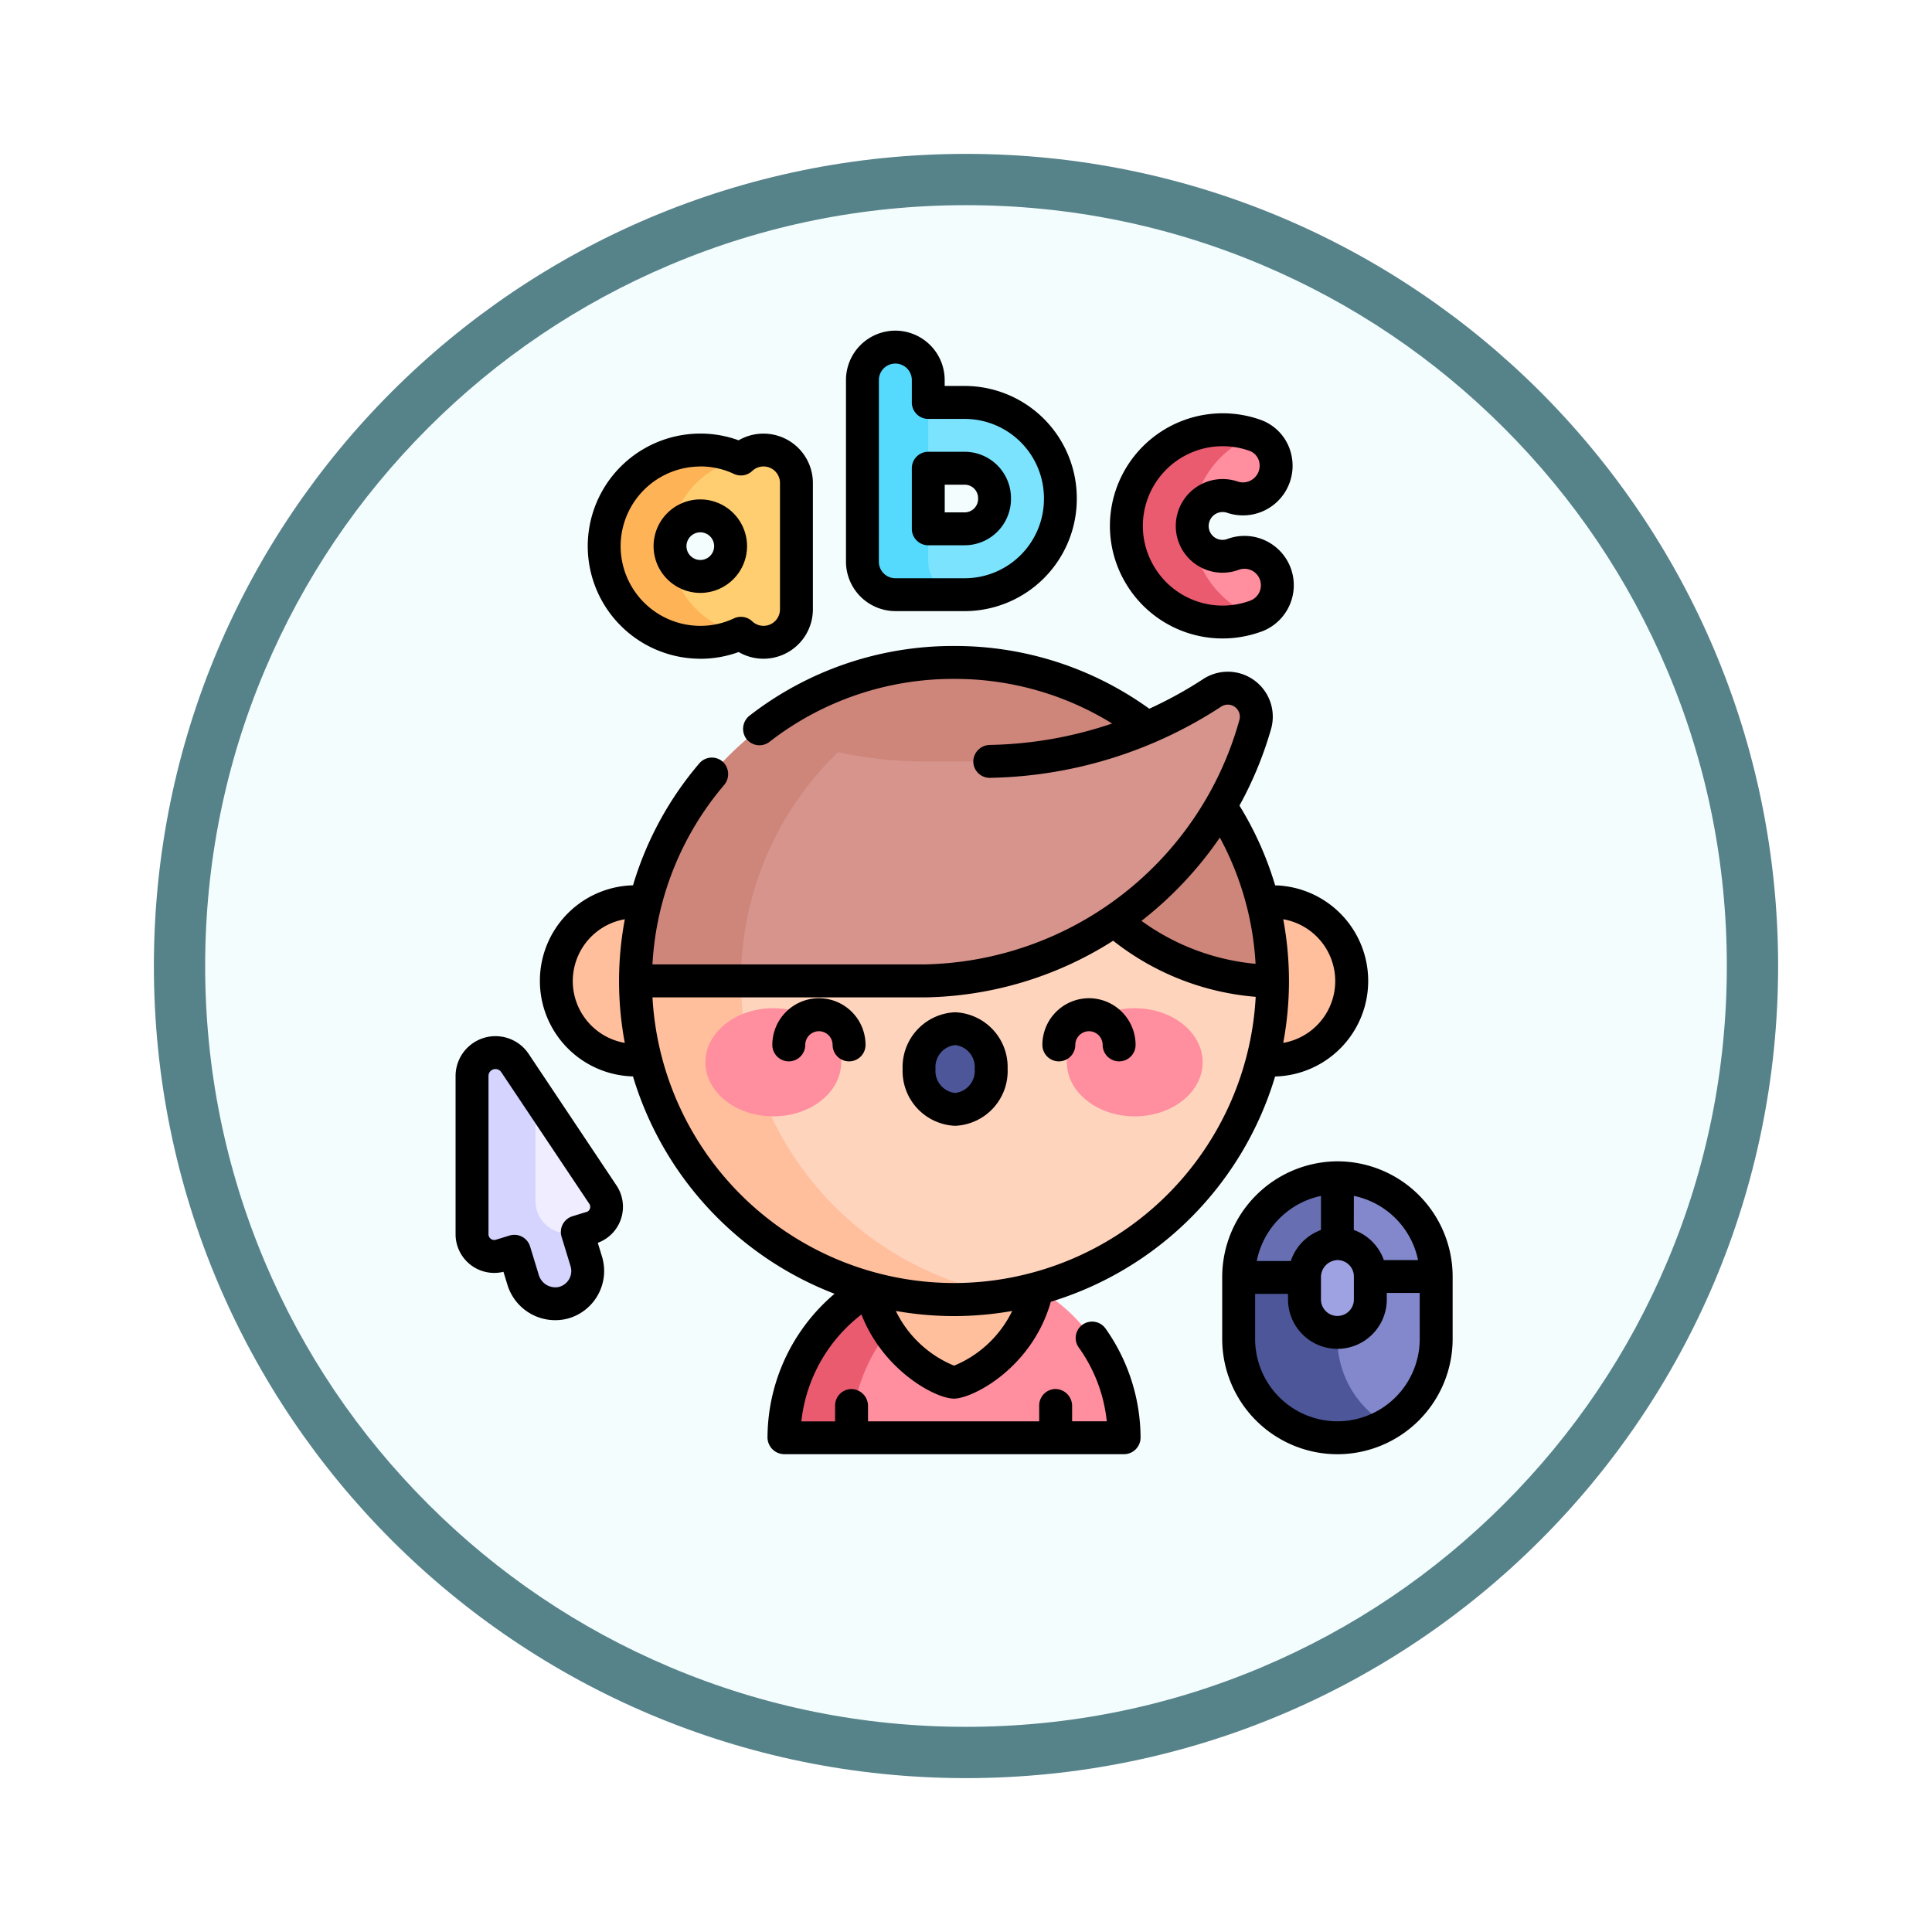 <svg xmlns="http://www.w3.org/2000/svg" xmlns:xlink="http://www.w3.org/1999/xlink" width="113" height="113" viewBox="0 0 113 113">
  <defs>
    <filter id="Trazado_982547" x="0" y="0" width="113" height="113" filterUnits="userSpaceOnUse">
      <feOffset dy="3" input="SourceAlpha"/>
      <feGaussianBlur stdDeviation="3" result="blur"/>
      <feFlood flood-opacity="0.161"/>
      <feComposite operator="in" in2="blur"/>
      <feComposite in="SourceGraphic"/>
    </filter>
    <clipPath id="clip-path">
      <path id="path5130" d="M0-682.665H65.721v65.721H0Z" transform="translate(0 682.665)"/>
    </clipPath>
  </defs>
  <g id="Grupo_1172433" data-name="Grupo 1172433" transform="translate(-901.5 -5619.645)">
    <g id="Grupo_1171930" data-name="Grupo 1171930" transform="translate(0 4321.5)">
      <g id="Grupo_1171048" data-name="Grupo 1171048" transform="translate(910.5 1304.145)">
        <g id="Grupo_1148525" data-name="Grupo 1148525" transform="translate(0)">
          <g transform="matrix(1, 0, 0, 1, -9, -6)" filter="url(#Trazado_982547)">
            <g id="Trazado_982547-2" data-name="Trazado 982547" transform="translate(9 6)" fill="#f4fdfe">
              <path d="M 47.5 93.5 C 41.289 93.5 35.265 92.284 29.595 89.886 C 24.118 87.569 19.198 84.252 14.973 80.027 C 10.748 75.802 7.431 70.882 5.114 65.405 C 2.716 59.735 1.5 53.711 1.5 47.5 C 1.5 41.289 2.716 35.265 5.114 29.595 C 7.431 24.118 10.748 19.198 14.973 14.973 C 19.198 10.748 24.118 7.431 29.595 5.114 C 35.265 2.716 41.289 1.5 47.5 1.5 C 53.711 1.5 59.735 2.716 65.405 5.114 C 70.882 7.431 75.802 10.748 80.027 14.973 C 84.252 19.198 87.569 24.118 89.886 29.595 C 92.284 35.265 93.5 41.289 93.5 47.5 C 93.5 53.711 92.284 59.735 89.886 65.405 C 87.569 70.882 84.252 75.802 80.027 80.027 C 75.802 84.252 70.882 87.569 65.405 89.886 C 59.735 92.284 53.711 93.5 47.5 93.5 Z" stroke="none"/>
              <path d="M 47.5 3 C 41.491 3 35.664 4.176 30.18 6.496 C 24.881 8.737 20.122 11.946 16.034 16.034 C 11.946 20.122 8.737 24.881 6.496 30.18 C 4.176 35.664 3 41.491 3 47.5 C 3 53.509 4.176 59.336 6.496 64.82 C 8.737 70.119 11.946 74.878 16.034 78.966 C 20.122 83.054 24.881 86.263 30.18 88.504 C 35.664 90.824 41.491 92 47.5 92 C 53.509 92 59.336 90.824 64.82 88.504 C 70.119 86.263 74.878 83.054 78.966 78.966 C 83.054 74.878 86.263 70.119 88.504 64.82 C 90.824 59.336 92 53.509 92 47.5 C 92 41.491 90.824 35.664 88.504 30.18 C 86.263 24.881 83.054 20.122 78.966 16.034 C 74.878 11.946 70.119 8.737 64.82 6.496 C 59.336 4.176 53.509 3 47.5 3 M 47.5 0 C 73.734 0 95 21.266 95 47.5 C 95 73.734 73.734 95 47.5 95 C 21.266 95 0 73.734 0 47.5 C 0 21.266 21.266 0 47.5 0 Z" stroke="none" fill="#56838a"/>
            </g>
          </g>
        </g>
      </g>
    </g>
    <g id="g5124" transform="translate(924.439 6321.649)">
      <g id="g5126" transform="translate(0 -682.665)">
        <g id="g5128" clip-path="url(#clip-path)">
          <g id="g5134" transform="translate(25.418 54.937)">
            <path id="path5136" d="M-88.4,0h-2.223l-7.193,4.469V8.623l1.447,1.2h15.943a10.056,10.056,0,0,0-2.19-6.257A9.947,9.947,0,0,0-88.4,0" transform="translate(97.814)" fill="#ff8e9e"/>
          </g>
          <g id="g5138" transform="translate(22.913 54.738)">
            <path id="path5140" d="M-93.38,0a9.819,9.819,0,0,0-4.862,1.283,10.046,10.046,0,0,0-2.9,2.478,10.058,10.058,0,0,0-2.19,6.257h3.952A10.019,10.019,0,0,1-91.405.2,9.869,9.869,0,0,0-93.38,0" transform="translate(103.328 0)" fill="#ea5b70"/>
          </g>
          <g id="g5142" transform="translate(27.999 53.215)">
            <path id="path5144" d="M-45.638,0-50.5,2.807a7.521,7.521,0,0,0,4.862,5.537,7.519,7.519,0,0,0,4.863-5.537Z" transform="translate(50.5)" fill="#ffbf9d"/>
          </g>
          <g id="g5146" transform="translate(9.6 33.403)">
            <path id="path5148" d="M-43.476,0a4.631,4.631,0,0,0-4.631,4.632,4.631,4.631,0,0,0,4.631,4.631,4.631,4.631,0,0,0,4.632-4.631A4.632,4.632,0,0,0-43.476,0" transform="translate(48.108)" fill="#ffbf9d"/>
          </g>
          <g id="g5150" transform="translate(46.858 33.403)">
            <path id="path5152" d="M-43.478,0a4.631,4.631,0,0,0-4.632,4.632,4.631,4.631,0,0,0,4.632,4.631,4.631,4.631,0,0,0,4.631-4.631A4.631,4.631,0,0,0-43.478,0" transform="translate(48.109)" fill="#ffbf9d"/>
          </g>
          <g id="g5154" transform="translate(14.232 26.482)">
            <path id="path5156" d="M0-108.447,15.959-90.074h5.757q.9-.151,1.775-.387a18.636,18.636,0,0,0,13.766-17.986L18.629-120Z" transform="translate(0 120)" fill="#ffd4bd"/>
          </g>
          <g id="g5158" transform="translate(14.232 34.947)">
            <path id="path5160" d="M-57.969-28.986l-3.088-3.088-3.088,3.088A18.636,18.636,0,0,0-50.377-11a18.643,18.643,0,0,0,4.862.642,18.73,18.73,0,0,0,3.088-.255A18.634,18.634,0,0,1-57.969-28.986" transform="translate(64.144 32.073)" fill="#ffbf9d"/>
          </g>
          <g id="g5162" transform="translate(53.359 49.547)">
            <path id="path5164" d="M-18.075,0-20,1.925v12.5h4.814a5.778,5.778,0,0,0,2.888-5V5.776A5.783,5.783,0,0,0-18.075,0" transform="translate(20)" fill="#8288cb"/>
          </g>
          <g id="g5166" transform="translate(49.51 49.547)">
            <path id="path5168" d="M-54.21,0a5.792,5.792,0,0,0-5.775,5.776L-57.1,8.343l2.887-2.567Z" transform="translate(59.985)" fill="#676fb2"/>
          </g>
          <g id="g5170" transform="translate(49.509 55.324)">
            <path id="path5172" d="M-54.224-34.322v-3.656H-60c0,.018,0,.036,0,.054v3.6a5.783,5.783,0,0,0,5.776,5.776,5.739,5.739,0,0,0,2.888-.777,5.779,5.779,0,0,1-2.888-5" transform="translate(60 37.979)" fill="#4c5699"/>
          </g>
          <g id="g5174" transform="translate(53.36 53.398)">
            <path id="path5176" d="M-17.2-.021a1.961,1.961,0,0,0-1.832,1.978V3.246a1.925,1.925,0,0,0,1.925,1.925,1.925,1.925,0,0,0,1.925-1.925V1.9A1.926,1.926,0,0,0-17.2-.021" transform="translate(19.032 0.023)" fill="#9ea2e3"/>
          </g>
          <g id="g5178" transform="translate(21.565 19.406)">
            <path id="path5180" d="M-212.073-35.812a18.543,18.543,0,0,0-11.3-3.815,18.545,18.545,0,0,0-11.3,3.816v7.025H-218.4l6.324-5.977Z" transform="translate(234.665 39.627)" fill="#ce857a"/>
          </g>
          <g id="g5182" transform="translate(37.832 24.27)">
            <path id="path5184" d="M-71.151,0h-1.256L-78.73,5.977-75.2,9.434a14.611,14.611,0,0,0,10.126,4.329A18.58,18.58,0,0,0-71.151,0" transform="translate(78.73)" fill="#ce857a"/>
          </g>
          <g id="g5186" transform="translate(20.398 20.908)">
            <path id="path5188" d="M-258.7-2.617A24.564,24.564,0,0,1-271.7,1.391h-4.178a24.679,24.679,0,0,1-4.7-.541l-5.676,1.284v12.1l10.739,0A20.588,20.588,0,0,0-256.181-.756,1.669,1.669,0,0,0-258.7-2.617" transform="translate(286.255 2.896)" fill="#d6948c"/>
          </g>
          <g id="g5190" transform="translate(14.232 23.222)">
            <path id="path5192" d="M-111.172-13.438a24.458,24.458,0,0,1-4.51-1.431A18.589,18.589,0,0,0-123.014-.057h6.167a18.56,18.56,0,0,1,5.676-13.38" transform="translate(123.014 14.869)" fill="#ce857a"/>
          </g>
          <g id="g5194" transform="translate(18.319 39.63)">
            <path id="path5196" d="M-37.278,0c-2.193,0-3.971,1.416-3.971,3.162s1.778,3.162,3.971,3.162,3.971-1.416,3.971-3.162S-35.085,0-37.278,0" transform="translate(41.249 0)" fill="#ff8e9e"/>
          </g>
          <g id="g5198" transform="translate(39.459 39.63)">
            <path id="path5200" d="M-37.279,0c-2.193,0-3.971,1.416-3.971,3.162s1.778,3.162,3.971,3.162,3.971-1.416,3.971-3.162S-35.086,0-37.279,0" transform="translate(41.251 0)" fill="#ff8e9e"/>
          </g>
          <g id="g5202" transform="translate(30.817 40.827)">
            <path id="path5204" d="M-19.788,0A2.244,2.244,0,0,0-21.9,2.359a2.244,2.244,0,0,0,2.108,2.359A2.244,2.244,0,0,0-17.68,2.359,2.244,2.244,0,0,0-19.788,0" transform="translate(21.896 0)" fill="#4c5699"/>
          </g>
          <g id="g5206" transform="translate(16.249 6.983)">
            <path id="path5208" d="M-51.333,0a1.917,1.917,0,0,0-1.322.528H-56.8V5.622A1.773,1.773,0,0,1-55.03,3.851a1.773,1.773,0,0,1,1.771,1.771A1.773,1.773,0,0,1-55.03,7.394,1.774,1.774,0,0,1-56.8,5.622v5.094h4.146a1.917,1.917,0,0,0,1.322.528,1.925,1.925,0,0,0,1.925-1.925V1.925A1.925,1.925,0,0,0-51.333,0" transform="translate(56.801)" fill="#ffce71"/>
          </g>
          <g id="g5210" transform="translate(12.399 6.983)">
            <path id="path5212" d="M-36.149-52.779A5.2,5.2,0,0,1-32-57.873a5.589,5.589,0,0,0-2.375-.528A5.629,5.629,0,0,0-40-52.779a5.629,5.629,0,0,0,5.622,5.622A5.589,5.589,0,0,0-32-47.685a5.2,5.2,0,0,1-4.146-5.094" transform="translate(40 58.401)" fill="#ffb357"/>
          </g>
          <g id="g5214" transform="translate(28.788 4.197)">
            <path id="path5216" d="M-44.331,0H-47.77V3.851h3.439a1.749,1.749,0,0,1,1.721,1.772,1.749,1.749,0,0,1-1.721,1.771h-4.722l2.6,2.994a2.489,2.489,0,0,0,1.879.857h.242a5.6,5.6,0,0,0,5.572-5.622A5.6,5.6,0,0,0-44.331,0" transform="translate(49.053)" fill="#7ce3ff"/>
          </g>
          <g id="g5218" transform="translate(27.504 0.963)">
            <path id="path5220" d="M-36.149-18.075A1.925,1.925,0,0,0-38.074-20,1.925,1.925,0,0,0-40-18.075V-7.446c0,.006,0,.012,0,.019a1.926,1.926,0,0,0,1.925,1.907h3.838a1.933,1.933,0,0,1-1.913-1.916V-9.372h0Z" transform="translate(40 20)" fill="#55dafe"/>
          </g>
          <g id="g5222" transform="translate(46.796 11.421)">
            <path id="path5224" d="M-39.553-19.086a2,2,0,0,0-1.891-.346,1.775,1.775,0,0,1-2.323-1.687v5.3h3.656a1.915,1.915,0,0,0,.557-3.27" transform="translate(43.767 21.119)" fill="#ff8e9e"/>
          </g>
          <g id="g5226" transform="translate(46.796 6.118)">
            <path id="path5228" d="M0-49.78v-5.3H3.656a1.915,1.915,0,0,1,.557,3.27,2,2,0,0,1-1.89.346A1.775,1.775,0,0,0,0-49.78" transform="translate(0 55.083)" fill="#ff8e9e"/>
          </g>
          <g id="g5230" transform="translate(42.943 5.792)">
            <path id="path5232" d="M-36.164-52.838a5.674,5.674,0,0,1,3.656-5.3,5.63,5.63,0,0,0-7.508,5.3,5.63,5.63,0,0,0,7.508,5.3,5.674,5.674,0,0,1-3.656-5.3" transform="translate(40.016 58.467)" fill="#ea5b70"/>
          </g>
          <g id="g5234" transform="translate(7.141 44.644)">
            <path id="path5236" d="M-48.6-55.257l-3.936-5.886H-53.78v9.2h2.4l1.284-1.126.8-.246a1.284,1.284,0,0,0,.692-1.941" transform="translate(53.78 61.144)" fill="#efedff"/>
          </g>
          <g id="g5238" transform="translate(4.66 42.221)">
            <path id="path5240" d="M-62.8-114.693l-.526-1.721a1.889,1.889,0,0,1-2.441-1.806v-6.267l-1.208-1.806a1.371,1.371,0,0,0-2.515.775v9.254a1.3,1.3,0,0,0,1.678,1.222l.8-.246.51,1.669a1.993,1.993,0,0,0,1.861,1.413,1.9,1.9,0,0,0,.47-.058,1.925,1.925,0,0,0,1.368-2.429" transform="translate(69.488 126.91)" fill="#d4d4ff"/>
          </g>
          <g id="g5242" transform="translate(22.234 39.045)">
            <path id="path5244" d="M-25.624,0a2.733,2.733,0,0,0-2.73,2.73.963.963,0,0,0,.963.963.963.963,0,0,0,.963-.963.805.805,0,0,1,.8-.8.805.805,0,0,1,.8.8.963.963,0,0,0,.963.963.963.963,0,0,0,.963-.963A2.733,2.733,0,0,0-25.624,0" transform="translate(28.353)"/>
          </g>
          <g id="g5246" transform="translate(38.028 39.045)">
            <path id="path5248" d="M-9.037-34.662a.963.963,0,0,0,.963-.963.805.805,0,0,1,.8-.8.805.805,0,0,1,.8.8.963.963,0,0,0,.963.963.963.963,0,0,0,.963-.963,2.733,2.733,0,0,0-2.73-2.73A2.733,2.733,0,0,0-10-35.625a.963.963,0,0,0,.963.963" transform="translate(10 38.355)"/>
          </g>
          <g id="g5250" transform="translate(29.854 39.864)">
            <path id="path5252" d="M-18.075-31.181a1.291,1.291,0,0,1,1.145-1.4,1.291,1.291,0,0,1,1.145,1.4,1.291,1.291,0,0,1-1.145,1.4,1.291,1.291,0,0,1-1.145-1.4m4.216,0A3.207,3.207,0,0,0-16.929-34.5,3.207,3.207,0,0,0-20-31.181a3.207,3.207,0,0,0,3.071,3.322,3.207,3.207,0,0,0,3.071-3.322" transform="translate(20 34.503)"/>
          </g>
          <g id="g5254" transform="translate(11.436 6.018)">
            <path id="path5256" d="M-61.816-18.1a4.607,4.607,0,0,1,1.967.437.962.962,0,0,0,1.07-.172.962.962,0,0,1,1.623.7V-9.74a.962.962,0,0,1-1.623.7.963.963,0,0,0-1.07-.173,4.606,4.606,0,0,1-1.967.437,4.665,4.665,0,0,1-4.66-4.66,4.665,4.665,0,0,1,4.66-4.659m0,11.245a6.514,6.514,0,0,0,2.242-.394A2.891,2.891,0,0,0-55.231-9.74v-7.394a2.891,2.891,0,0,0-4.343-2.494,6.512,6.512,0,0,0-2.242-.394A6.592,6.592,0,0,0-68.4-13.437a6.592,6.592,0,0,0,6.585,6.585" transform="translate(68.401 20.024)"/>
          </g>
          <g id="g5258" transform="translate(15.287 9.871)">
            <path id="path5260" d="M-25.667-18.075a.81.81,0,0,1,.809.809.81.81,0,0,1-.809.809.81.81,0,0,1-.809-.809.81.81,0,0,1,.809-.809m0,3.543a2.737,2.737,0,0,0,2.734-2.734A2.737,2.737,0,0,0-25.667-20,2.737,2.737,0,0,0-28.4-17.266a2.737,2.737,0,0,0,2.734,2.734" transform="translate(28.401 20)"/>
          </g>
          <g id="g5262" transform="translate(41.979 4.832)">
            <path id="path5264" d="M-19.591-50.513A4.668,4.668,0,0,1-13.527-53.7a.9.9,0,0,1,.591.7.977.977,0,0,1-1.306,1.087,2.741,2.741,0,0,0-3.489,1.894,2.733,2.733,0,0,0,3.586,3.281.962.962,0,0,1,1.239.573.964.964,0,0,1-.574,1.234,4.658,4.658,0,0,1-5.643-2.047,4.627,4.627,0,0,1-.468-3.539m6.771,7.395a2.891,2.891,0,0,0,1.723-3.7,2.886,2.886,0,0,0-3.717-1.718.807.807,0,0,1-1.057-.977.815.815,0,0,1,1.037-.56,2.9,2.9,0,0,0,3.793-3.261,2.811,2.811,0,0,0-1.843-2.178,6.6,6.6,0,0,0-8.567,4.5,6.539,6.539,0,0,0,.661,5,6.581,6.581,0,0,0,7.969,2.891" transform="translate(21.678 55.894)"/>
          </g>
          <g id="g5266" transform="translate(26.541 0)">
            <path id="path5268" d="M-18.075-27.112a.964.964,0,0,1,.963-.963.964.964,0,0,1,.963.963V-25.8a.963.963,0,0,0,.963.963h2.155a4.64,4.64,0,0,1,4.61,4.66,4.64,4.64,0,0,1-4.61,4.659h-4.1a.968.968,0,0,1-.946-.963Zm.963,13.517h4.081A6.568,6.568,0,0,0-6.5-20.181a6.568,6.568,0,0,0-6.535-6.585h-1.192v-.346A2.891,2.891,0,0,0-17.112-30,2.891,2.891,0,0,0-20-27.112v10.656a2.9,2.9,0,0,0,2.888,2.86" transform="translate(20 30)"/>
          </g>
          <g id="g5270" transform="translate(30.392 7.085)">
            <path id="path5272" d="M-18.075-18.075h1.192a.786.786,0,0,1,.759.809.786.786,0,0,1-.759.809h-1.192Zm-.963,3.543h2.155A2.713,2.713,0,0,0-14.2-17.266,2.713,2.713,0,0,0-16.882-20h-2.155a.963.963,0,0,0-.963.963v3.543a.963.963,0,0,0,.963.963" transform="translate(20 20)"/>
          </g>
          <g id="g5274" transform="translate(8.639 18.443)">
            <path id="path5276" d="M-61.8-192.947l15.917,0h.018a21.114,21.114,0,0,0,11.011-3.314,15.465,15.465,0,0,0,8.336,3.281,17.689,17.689,0,0,1-17.642,16.74,17.688,17.688,0,0,1-17.639-16.7m28.708-4.567a21.777,21.777,0,0,0,4.476-4.787,17.567,17.567,0,0,1,2.09,7.384,13.459,13.459,0,0,1-6.674-2.514l.107-.083m-11.065,26.1a6.544,6.544,0,0,1-3.408-3.2,19.628,19.628,0,0,0,3.4.3,19.63,19.63,0,0,0,3.405-.3,6.552,6.552,0,0,1-3.4,3.2m-19.259-18.879a3.673,3.673,0,0,1-3.042-3.616,3.673,3.673,0,0,1,3.044-3.616,19.574,19.574,0,0,0-.338,3.616h0a19.624,19.624,0,0,0,.336,3.616m38.512-7.232a3.673,3.673,0,0,1,3.041,3.616,3.672,3.672,0,0,1-3.042,3.616,19.621,19.621,0,0,0,.336-3.616h0a19.681,19.681,0,0,0-.335-3.615m-24.668,23.119c1.261,3.251,4.306,4.918,5.411,4.918,1.086,0,4.56-1.786,5.663-5.665A19.674,19.674,0,0,0-25.383-188.32a5.591,5.591,0,0,0,5.445-5.589A5.591,5.591,0,0,0-25.38-199.5a19.476,19.476,0,0,0-2.088-4.665,21.631,21.631,0,0,0,1.845-4.467,2.63,2.63,0,0,0-3.969-2.932,23.783,23.783,0,0,1-3.15,1.733A19.4,19.4,0,0,0-44.161-213.5,19.4,19.4,0,0,0-56.1-209.443a.987.987,0,0,0-.273,1.275.963.963,0,0,0,1.419.273,17.49,17.49,0,0,1,10.793-3.68,17.492,17.492,0,0,1,9.246,2.609,23.532,23.532,0,0,1-7.148,1.253.984.984,0,0,0-.972.948.961.961,0,0,0,.981.977,25.533,25.533,0,0,0,13.515-4.164.705.705,0,0,1,1.064.791,19.509,19.509,0,0,1-18.419,14.285l-15.907,0a17.671,17.671,0,0,1,4.183-10.482.988.988,0,0,0-.059-1.362.962.962,0,0,0-1.382.084,19.582,19.582,0,0,0-3.879,7.133,5.591,5.591,0,0,0-5.447,5.589,5.591,5.591,0,0,0,5.445,5.589,19.682,19.682,0,0,0,11.79,12.713,11.065,11.065,0,0,0-3.922,8.407.988.988,0,0,0,1.027.975l19.775,0a.973.973,0,0,0,1.018-1,11.111,11.111,0,0,0-2.046-6.345.963.963,0,0,0-1.412-.179.955.955,0,0,0-.161,1.279,8.995,8.995,0,0,1,1.643,4.321h-2.028v-.887a.989.989,0,0,0-.933-1,.963.963,0,0,0-.992.962v.928H-49.193v-.887a.989.989,0,0,0-.933-1,.963.963,0,0,0-.992.962v.928h-1.974a9.132,9.132,0,0,1,3.52-6.255" transform="translate(68.384 213.501)"/>
          </g>
          <g id="g5278" transform="translate(48.546 48.585)">
            <path id="path5280" d="M-108.447-97.562a4.819,4.819,0,0,1-4.814,4.814,4.819,4.819,0,0,1-4.814-4.814V-100.2h1.925v.326a2.891,2.891,0,0,0,2.888,2.888,2.891,2.891,0,0,0,2.888-2.888v-.381h1.925Zm-5.776-8.369v1.993a2.91,2.91,0,0,0-1.765,1.814h-1.991a4.856,4.856,0,0,1,3.756-3.807m.962,3.753a.962.962,0,0,1,.963.963v1.343a.964.964,0,0,1-.963.963.964.964,0,0,1-.963-.963v-1.289a1,1,0,0,1,.962-1.017m.963-3.754a4.828,4.828,0,0,1,3.754,3.754h-2a2.885,2.885,0,0,0-1.758-1.761Zm-.963-2.022A6.774,6.774,0,0,0-120-101.161v3.6a6.747,6.747,0,0,0,6.739,6.739,6.747,6.747,0,0,0,6.739-6.739v-3.654a6.747,6.747,0,0,0-6.739-6.739" transform="translate(120 107.954)"/>
          </g>
          <g id="g5282" transform="translate(3.697 41.256)">
            <path id="path5284" d="M-71.793-96.645l-.8.246a.963.963,0,0,0-.639,1.2l.526,1.721a.962.962,0,0,1-.685,1.215,1.007,1.007,0,0,1-1.172-.7l-.51-1.669a.963.963,0,0,0-1.2-.639l-.8.246a.337.337,0,0,1-.433-.3v-9.258a.408.408,0,0,1,.752-.236l5.144,7.693h0a.32.32,0,0,1-.173.485m-3.37-9.248a2.334,2.334,0,0,0-4.278,1.31v9.258a2.262,2.262,0,0,0,2.8,2.172l.23.752A2.924,2.924,0,0,0-72.919-90.4a2.888,2.888,0,0,0,2.051-3.644l-.246-.8A2.245,2.245,0,0,0-70.02-98.2Z" transform="translate(79.441 106.94)"/>
          </g>
        </g>
      </g>
    </g>
  </g>
</svg>
